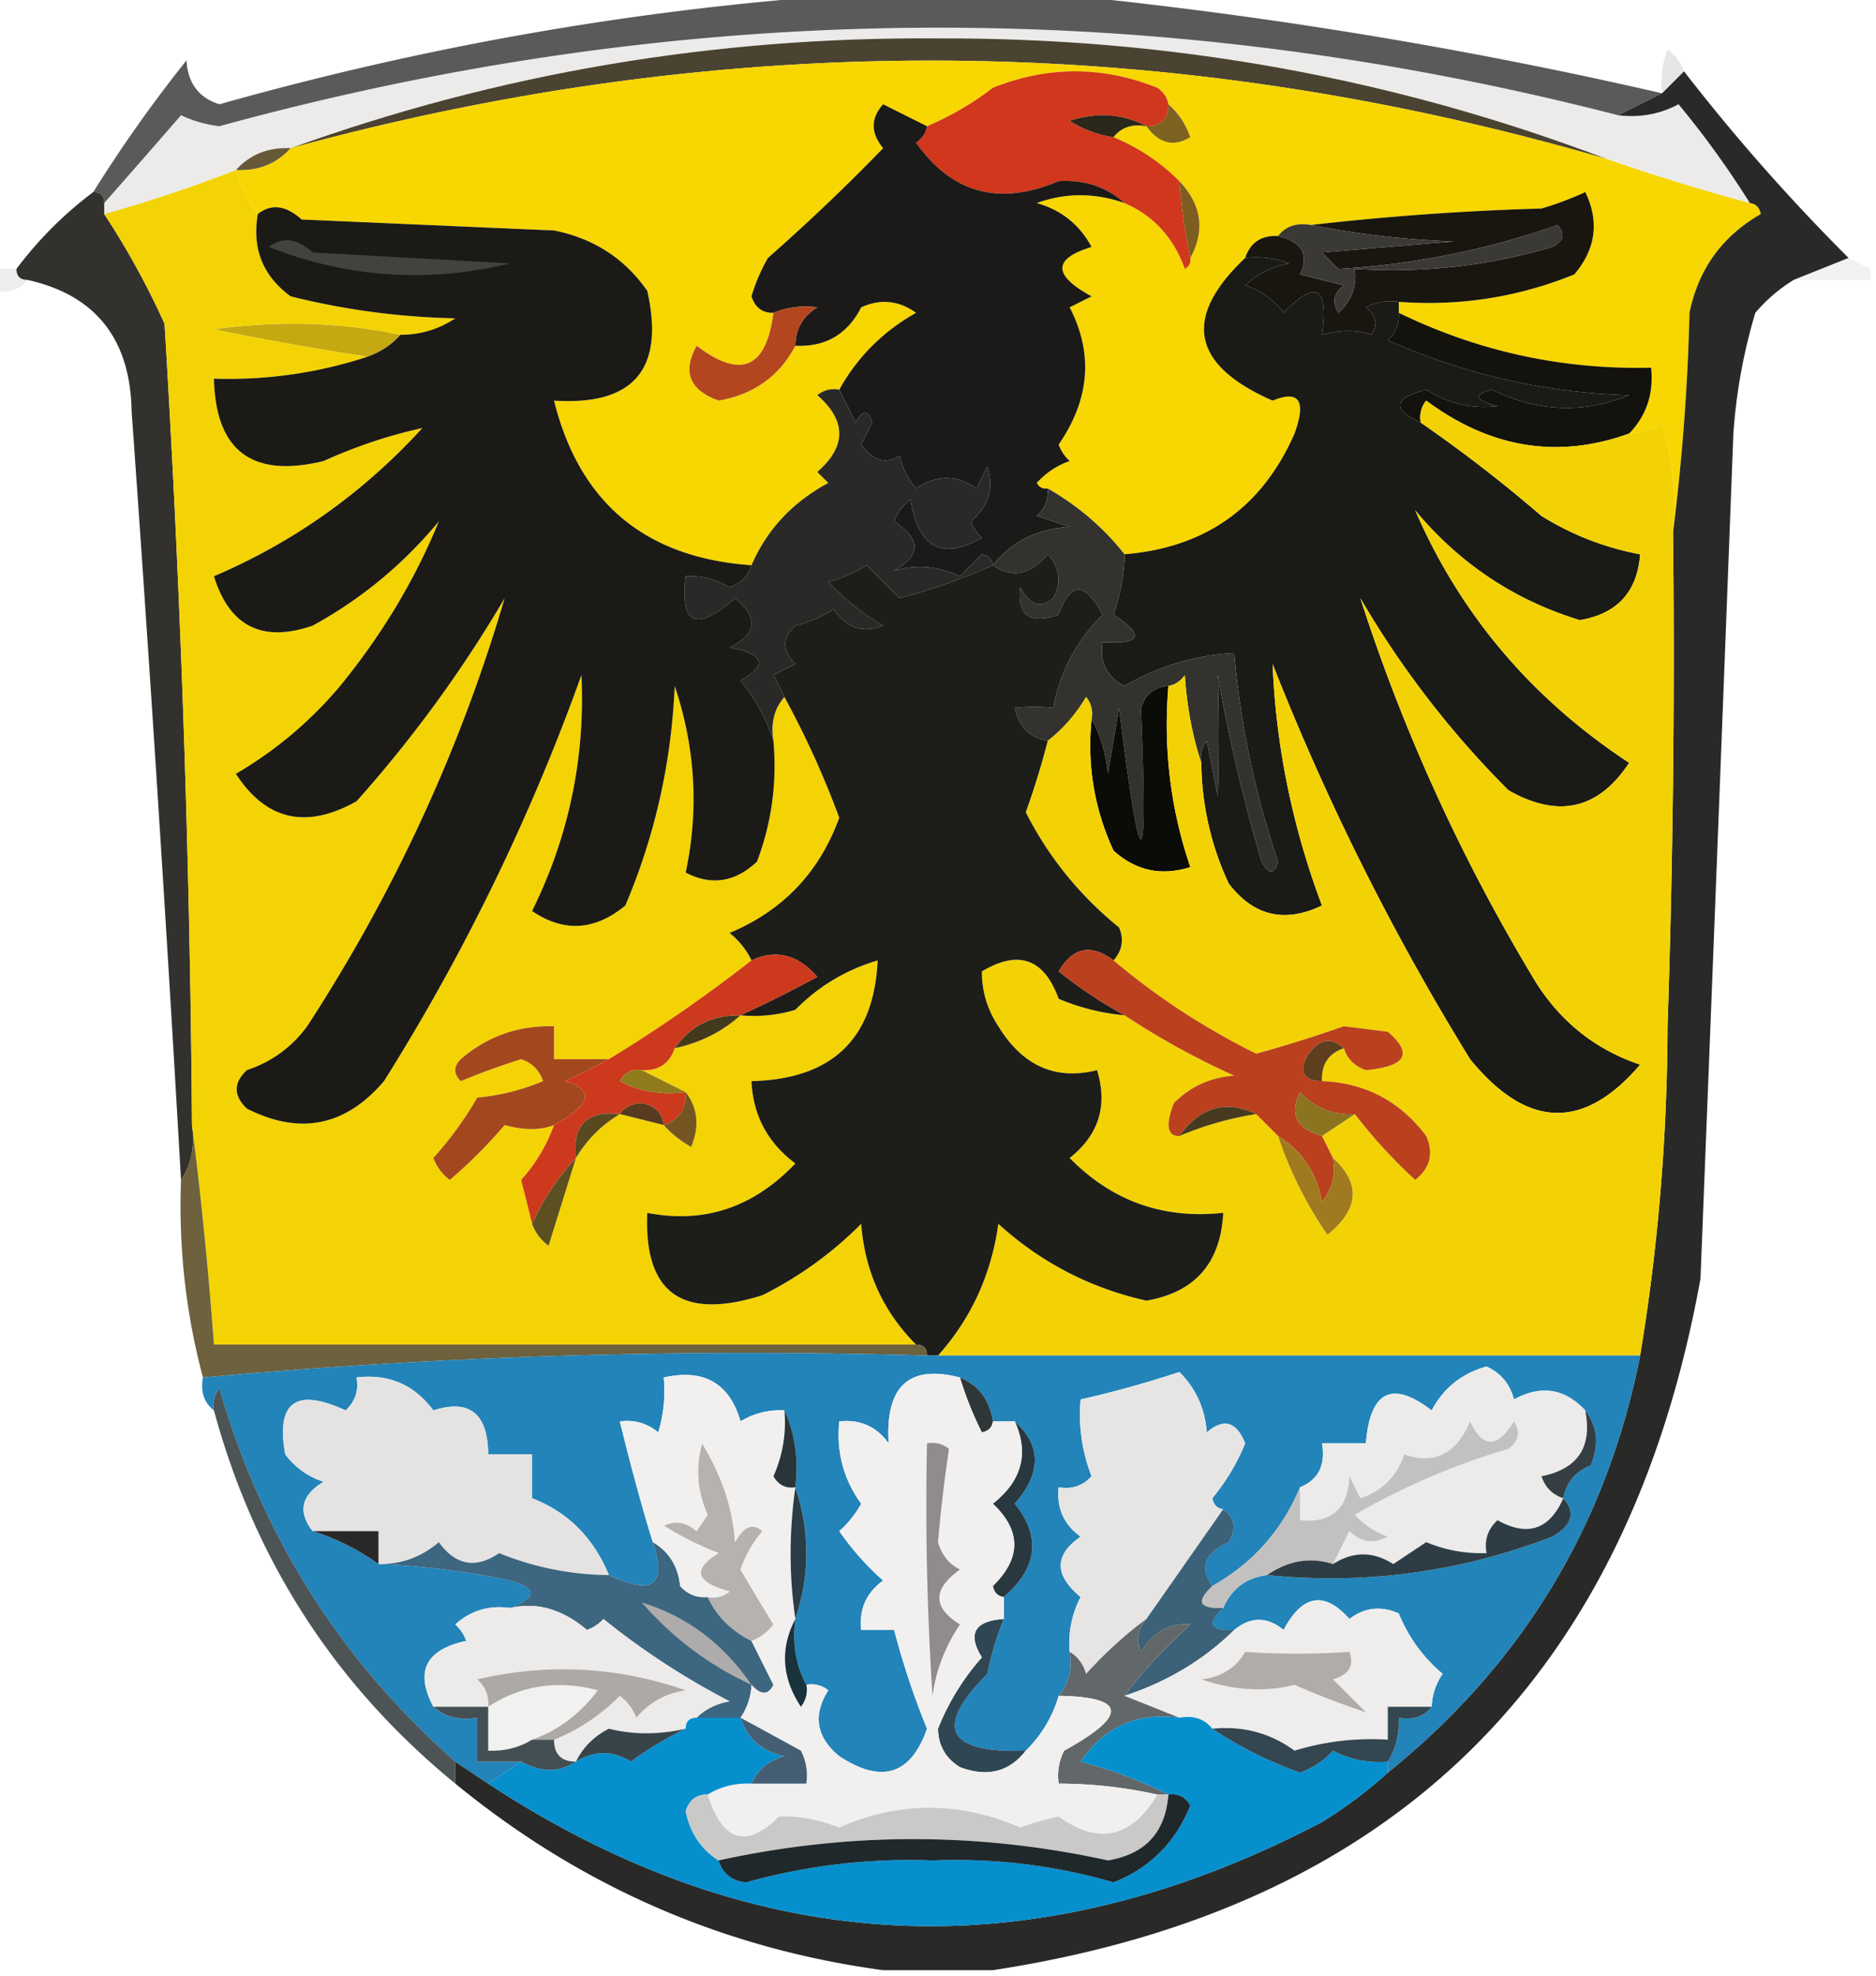 <svg xmlns="http://www.w3.org/2000/svg" width="171" height="180" style="shape-rendering:geometricPrecision;text-rendering:geometricPrecision;image-rendering:optimizeQuality;fill-rule:evenodd;clip-rule:evenodd"><path style="opacity:1" fill="#ecebea" d="M147.5 10.5c1.967.24 3.801-.094 5.5-1a82.83 82.83 0 0 1 6.5 9 188.681 188.681 0 0 1-13-4c-19.501-7.419-39.834-11.086-61-11-20.397-.165-40.063 3.169-59 10-2.053-.098-3.72.569-5 2a126.551 126.551 0 0 1-12 4v-1a1256.74 1256.74 0 0 0 7-8c1.107.522 2.274.855 3.5 1 42.418-11.626 84.918-11.96 127.5-1z"/><path style="opacity:.282" fill="#aca8a6" d="m153.5 6.5-2 2a8.43 8.43 0 0 1 .5-4c.717.544 1.217 1.21 1.5 2z"/><path style="opacity:.937" fill="#504f4d" d="M77.5-.5h19a436.773 436.773 0 0 1 55 9l-4 2C104.918-.46 62.418-.126 20 11.5a11.251 11.251 0 0 1-3.5-1 1256.74 1256.74 0 0 1-7 8c0-.667-.333-1-1-1a127.028 127.028 0 0 1 8.5-12c.118 2.073 1.118 3.407 3 4C38.967 4.152 58.133.819 77.5-.5z"/><path style="opacity:1" fill="#4a4331" d="M146.5 14.5c-39.9-11.63-79.9-11.964-120-1 18.937-6.831 38.603-10.165 59-10 21.166-.086 41.499 3.581 61 11z"/><path style="opacity:1" fill="#655937" d="M26.5 13.5c-1.28 1.431-2.947 2.098-5 2 1.28-1.431 2.947-2.098 5-2z"/><path style="opacity:.998" fill="#33312d" d="M8.5 17.5c.667 0 1 .333 1 1v1a72.053 72.053 0 0 1 5.5 10c1.48 24.306 2.314 48.64 2.5 73 .285 1.915-.049 3.581-1 5a4933.245 4933.245 0 0 0-4.5-70c-.113-6.614-3.28-10.614-9.5-12-.667 0-1-.333-1-1 2-2.667 4.333-5 7-7z"/><path style="opacity:1" fill="#f7d602" d="M146.5 14.5a188.681 188.681 0 0 0 13 4c.543.06.876.393 1 1-3.519 2.02-5.686 5.02-6.5 9a196.998 196.998 0 0 1-1.5 20 25.878 25.878 0 0 0-1-10 5.577 5.577 0 0 1-3 1c1.581-1.642 2.247-3.642 2-6-8.092.19-15.758-1.477-23-5v-1c5.549.413 10.882-.42 16-2.5 1.964-2.312 2.297-4.812 1-7.5a28.854 28.854 0 0 1-4 1.5c-7.079.203-14.079.703-21 1.5-1.291-.237-2.291.096-3 1-1.527-.073-2.527.594-3 2-5.731 5.43-4.897 9.763 2.5 13 2.421-.992 3.088.008 2 3-2.956 6.732-8.123 10.399-15.5 11-1.898-2.41-4.232-4.41-7-6-.438.065-.772-.101-1-.5a7.291 7.291 0 0 1 3-2 3.646 3.646 0 0 1-1-1.5c2.84-4.127 3.173-8.294 1-12.5l2-1c-3.546-1.93-3.546-3.43 0-4.5-1.097-2.035-2.763-3.368-5-4 2.626-.95 5.293-.95 8 0 2.646 1.15 4.479 3.15 5.5 6 .399-.228.565-.562.5-1 1.367-2.512 1.034-4.845-1-7a18.34 18.34 0 0 0-6-4c.709-.904 1.709-1.237 3-1 1.135 1.588 2.469 1.921 4 1-.442-1.239-1.109-2.239-2-3-.111-.617-.444-1.117-1-1.5-5-2-10-2-15 0a27.548 27.548 0 0 1-6 3.5l-4-2c-1.145 1.276-1.145 2.609 0 4-3.32 3.43-6.82 6.764-10.5 10a16.228 16.228 0 0 0-1.5 3.5c.336 1.03 1.003 1.53 2 1.5-.644 5.074-2.977 6.074-7 3-1.317 2.376-.65 4.043 2 5 3.216-.565 5.55-2.232 7-5 2.745.127 4.745-1.04 6-3.5 1.759-.797 3.425-.63 5 .5-3.005 1.689-5.338 4.022-7 7a2.428 2.428 0 0 0-2 .5c2.667 2.333 2.667 4.667 0 7l1 1c-3.272 1.767-5.605 4.267-7 7.5-9.677-.683-15.677-5.683-18-15 7.27.464 10.104-2.87 8.5-10-2.063-2.953-4.896-4.786-8.5-5.5l-23-1c-1.446-1.298-2.779-1.465-4-.5-.845-1.172-1.511-2.505-2-4 2.053.098 3.72-.569 5-2 40.1-10.964 80.1-10.63 120 1z"/><path style="opacity:1" fill="#7e6221" d="M106.5 9.5c.891.761 1.558 1.761 2 3-1.531.921-2.865.588-4-1 1.333 0 2-.667 2-2z"/><path style="opacity:1" fill="#d0371c" d="M106.5 9.5c0 1.333-.667 2-2 2-2.128-1.13-4.461-1.296-7-.5a10.122 10.122 0 0 0 4 1.5 18.34 18.34 0 0 1 6 4 51.56 51.56 0 0 0 1 7c.065.438-.101.772-.5 1-1.021-2.85-2.854-4.85-5.5-6-1.617-1.472-3.618-2.139-6-2-5.386 2.296-9.72 1.129-13-3.5.556-.383.89-.883 1-1.5a27.548 27.548 0 0 0 6-3.5c5-2 10-2 15 0 .556.383.889.883 1 1.5z"/><path style="opacity:1" fill="#2b271b" d="M104.5 11.5c-1.291-.237-2.291.096-3 1a10.122 10.122 0 0 1-4-1.5c2.539-.796 4.872-.63 7 .5z"/><path style="opacity:1" fill="#19160f" d="M127.5 27.5a4.932 4.932 0 0 0-3 .5c.951.718 1.117 1.55.5 2.5-1.299-.466-2.799-.466-4.5 0 .612-4.376-.554-5.043-3.5-2a6.977 6.977 0 0 0-3.5-2.5c1.123-1.044 2.456-1.71 4-2a8.435 8.435 0 0 0-4-.5c.473-1.406 1.473-2.073 3-2 2.187.549 2.854 1.715 2 3.5l4 1c-.951.718-1.117 1.55-.5 2.5 1.188-1.063 1.688-2.397 1.5-4 6.141.4 12.141-.267 18-2 1.021-.502 1.188-1.168.5-2a73.648 73.648 0 0 1-20 4l-1.5-1.5 12-1c-4.519-.175-8.853-.675-13-1.5a244.588 244.588 0 0 1 21-1.5 28.854 28.854 0 0 0 4-1.5c1.297 2.688.964 5.188-1 7.5-5.118 2.08-10.451 2.913-16 2.5z"/><path style="opacity:.998" fill="#292a28" d="M153.5 6.5a178.569 178.569 0 0 0 15 17l-5 2a14.694 14.694 0 0 0-3.5 3 50.38 50.38 0 0 0-2 11c-.98 25.668-1.98 51.334-3 77-6.594 36.429-28.094 57.429-64.5 63h-10c-14.57-1.971-27.57-7.638-39-17v-2l3 2c24.475 16.057 49.808 17.223 76 3.5a40.775 40.775 0 0 0 6-4.5c12.29-9.921 19.957-22.588 23-38 1.627-9.778 2.46-19.778 2.5-30 .5-14.996.667-29.996.5-45a196.998 196.998 0 0 0 1.5-20c.814-3.98 2.981-6.98 6.5-9-.124-.607-.457-.94-1-1a82.83 82.83 0 0 0-6.5-9c-1.699.906-3.533 1.24-5.5 1l4-2 2-2z"/><path style="opacity:1" fill="#7e5d21" d="M107.5 16.5c2.034 2.155 2.367 4.488 1 7a51.56 51.56 0 0 1-1-7z"/><path style="opacity:1" fill="#3a3936" d="M116.5 21.5c.709-.904 1.709-1.237 3-1 4.147.825 8.481 1.325 13 1.5l-12 1 1.5 1.5a73.648 73.648 0 0 0 20-4c.688.832.521 1.498-.5 2a51.214 51.214 0 0 1-18 2c.188 1.603-.312 2.937-1.5 4-.617-.95-.451-1.782.5-2.5l-4-1c.854-1.785.187-2.951-2-3.5z"/><path style="opacity:.196" fill="#bdbab8" d="m168.5 23.5 2 1v1h-7l5-2z"/><path style="opacity:.282" fill="#c4c1bf" d="M-.5 24.5h2c0 .667.333 1 1 1-.709.904-1.709 1.237-3 1v-2z"/><path style="opacity:1" fill="#1b1a18" d="M84.5 11.5c-.11.617-.444 1.117-1 1.5 3.28 4.629 7.614 5.796 13 3.5 2.382-.139 4.383.528 6 2-2.707-.95-5.374-.95-8 0 2.237.632 3.903 1.965 5 4-3.546 1.07-3.546 2.57 0 4.5l-2 1c2.173 4.206 1.84 8.373-1 12.5.21.586.543 1.086 1 1.5a7.291 7.291 0 0 0-3 2c.228.399.562.565 1 .5.086.996-.248 1.83-1 2.5l3 1c-2.96.174-5.294 1.34-7 3.5-.06-.543-.393-.876-1-1l-2 2c-1.99-.927-3.99-1.094-6-.5 2.473-1.402 2.473-2.902 0-4.5a4.452 4.452 0 0 1 1.5-2c.685 4.4 2.852 5.566 6.5 3.5a3.646 3.646 0 0 1-1-1.5c1.624-1.369 2.124-3.035 1.5-5l-1 2c-1.796-1.267-3.63-1.267-5.5 0a6.807 6.807 0 0 1-1.5-3c-1.243.836-2.41.503-3.5-1l1-2c-.346-1.196-.846-1.196-1.5 0l-1.5-3c1.662-2.978 3.995-5.311 7-7-1.575-1.13-3.241-1.297-5-.5-1.255 2.46-3.255 3.627-6 3.5.01-1.517.677-2.684 2-3.5-1.32-.195-2.653-.028-4 .5-.997.03-1.664-.47-2-1.5a16.228 16.228 0 0 1 1.5-3.5c3.68-3.236 7.18-6.57 10.5-10-1.145-1.391-1.145-2.724 0-4l4 2z"/><path style="opacity:1" fill="#c5a912" d="M36.5 30.5c-.79.901-1.79 1.568-3 2a261.051 261.051 0 0 1-14-2.5c5.849-.818 11.515-.652 17 .5z"/><path style="opacity:1" fill="#14120d" d="M127.5 28.5c7.242 3.523 14.908 5.19 23 5 .247 2.358-.419 4.358-2 6-6.488 2.343-12.655 1.343-18.5-3a2.429 2.429 0 0 0-.5 2c-2.651-1.225-2.484-2.225.5-3 2.05 1.291 4.217 1.791 6.5 1.5-2.095-.556-2.262-1.056-.5-1.5 4.166 2.044 8.332 2.21 12.5.5a57.78 57.78 0 0 1-22-5c.752-.67 1.086-1.504 1-2.5z"/><path style="opacity:1" fill="#b3461e" d="M72.5 31.5c-1.45 2.768-3.784 4.435-7 5-2.65-.957-3.317-2.624-2-5 4.023 3.074 6.356 2.074 7-3 1.347-.528 2.68-.695 4-.5-1.323.816-1.99 1.983-2 3.5z"/><path style="opacity:1" fill="#1a1a17" d="M113.5 23.5a8.435 8.435 0 0 1 4 .5c-1.544.29-2.877.956-4 2a6.977 6.977 0 0 1 3.5 2.5c2.946-3.043 4.112-2.376 3.5 2 1.701-.466 3.201-.466 4.5 0 .617-.95.451-1.782-.5-2.5a4.932 4.932 0 0 1 3-.5v1c.086.996-.248 1.83-1 2.5a57.78 57.78 0 0 0 22 5c-4.168 1.71-8.334 1.544-12.5-.5-1.762.444-1.595.944.5 1.5-2.283.291-4.45-.209-6.5-1.5-2.984.775-3.151 1.775-.5 3a130.942 130.942 0 0 1 11 8.5 25.931 25.931 0 0 0 9 3.5c-.257 3.425-2.09 5.425-5.5 6-5.968-1.822-10.968-5.155-15-10 4.115 9.485 10.615 17.151 19.5 23-2.802 4.249-6.469 5.082-11 2.5A85.67 85.67 0 0 1 124 54.5c3.919 12.18 9.252 23.847 16 35 2.303 3.64 5.469 6.14 9.5 7.5-5.148 6.021-10.315 5.854-15.5-.5a226.863 226.863 0 0 1-18-36c.309 7.507 1.809 14.84 4.5 22-3.396 1.63-6.229.963-8.5-2a26.527 26.527 0 0 1-2.5-11 2.429 2.429 0 0 1 .5-2l1 5c.108-3.677.108-7.343 0-11a154.284 154.284 0 0 0 4 17c.654 1.196 1.154 1.196 1.5 0a80.381 80.381 0 0 1-4-19c-3.564.188-6.897 1.188-10 3-1.611-.82-2.278-2.154-2-4 3.556.225 3.89-.608 1-2.5.66-1.951.993-3.784 1-5.5 7.377-.601 12.544-4.268 15.5-11 1.088-2.992.421-3.992-2-3-7.397-3.237-8.231-7.57-2.5-13z"/><path style="opacity:1" fill="#f4d304" d="M21.5 15.5c.489 1.495 1.155 2.828 2 4-.541 3.152.459 5.652 3 7.5a67.438 67.438 0 0 0 15 2c-1.525 1.009-3.192 1.509-5 1.5-5.485-1.152-11.151-1.318-17-.5 4.772.983 9.438 1.817 14 2.5a40.588 40.588 0 0 1-14 2c.157 6.589 3.49 9.089 10 7.5 3.005-1.354 6.005-2.354 9-3-5.386 5.894-11.719 10.394-19 13.5 1.42 4.577 4.42 6.077 9 4.5 4.416-2.412 8.25-5.578 11.5-9.5-2.17 5.312-5.17 10.312-9 15a36.257 36.257 0 0 1-9.5 8c2.757 4.243 6.424 5.076 11 2.5A116.05 116.05 0 0 0 46 54.5c-4.056 13.787-10.056 26.787-18 39-1.413 1.914-3.247 3.247-5.5 4-1.231 1.15-1.231 2.317 0 3.5 4.824 2.446 8.99 1.613 12.5-2.5a189.805 189.805 0 0 0 18-37c.35 7.553-1.15 14.72-4.5 21.5 2.888 1.964 5.721 1.797 8.5-.5 2.701-6.362 4.201-13.03 4.5-20 1.885 5.615 2.218 11.282 1 17 2.34 1.212 4.507.878 6.5-1 1.337-3.526 1.837-7.192 1.5-11-.268-1.599.066-2.932 1-4a82.785 82.785 0 0 1 5 11c-1.802 4.968-5.135 8.468-10 10.5.88.708 1.547 1.542 2 2.5a138.073 138.073 0 0 1-13 9h-5v-3c-3.247-.085-6.08.915-8.5 3-.667.667-.667 1.333 0 2a66.778 66.778 0 0 1 5.5-2c1 .333 1.667 1 2 2a20.216 20.216 0 0 1-6 1.5 32.375 32.375 0 0 1-4 5.5 4.451 4.451 0 0 0 1.5 2 45.094 45.094 0 0 0 5-5c1.764.489 3.264.489 4.5 0a14.963 14.963 0 0 1-3 5c.346 1.349.679 2.683 1 4 .283.789.783 1.456 1.5 2 .84-2.702 1.673-5.368 2.5-8 1-1.667 2.333-3 4-4l4 1c.672.767 1.505 1.434 2.5 2 .78-1.887.613-3.554-.5-5l-4-2c1.527.073 2.527-.594 3-2 2.319-.493 4.319-1.493 6-3 1.7.16 3.366-.007 5-.5 2.087-2.13 4.587-3.63 7.5-4.5-.329 7.16-4.162 10.827-11.5 11 .142 3.117 1.476 5.617 4 7.5-3.82 4.014-8.32 5.514-13.5 4.5-.315 7.319 3.185 9.819 10.5 7.5a34.228 34.228 0 0 0 9-6.5c.333 4.33 2 7.996 5 11h-64a380.509 380.509 0 0 0-2-20c-.186-24.36-1.02-48.694-2.5-73a72.053 72.053 0 0 0-5.5-10 126.551 126.551 0 0 0 12-4z"/><path style="opacity:1" fill="#2a2927" d="m76.5 35.5 1.5 3c.654-1.196 1.154-1.196 1.5 0l-1 2c1.09 1.503 2.257 1.836 3.5 1a6.807 6.807 0 0 0 1.5 3c1.87-1.267 3.704-1.267 5.5 0l1-2c.624 1.965.124 3.631-1.5 5 .21.586.543 1.086 1 1.5-3.648 2.066-5.815.9-6.5-3.5a4.452 4.452 0 0 0-1.5 2c2.473 1.598 2.473 3.098 0 4.5 2.01-.594 4.01-.427 6 .5l2-2c.607.124.94.457 1 1a56.452 56.452 0 0 1-8.5 3l-3-3a11.362 11.362 0 0 1-3.5 1.5 21.272 21.272 0 0 0 5 4c-1.867.711-3.367.211-4.5-1.5a11.362 11.362 0 0 1-3.5 1.5c-1.211 1.113-1.211 2.28 0 3.5l-2 1c.363.684.696 1.35 1 2-.934 1.068-1.268 2.401-1 4-.631-1.948-1.631-3.781-3-5.5 2.501-1.418 2.168-2.418-1-3 2.485-1.223 2.652-2.723.5-4.5-3.527 3.121-5.027 2.455-4.5-2a6.845 6.845 0 0 1 4 1c1.022-.355 1.689-1.022 2-2 1.395-3.233 3.728-5.733 7-7.5l-1-1c2.667-2.333 2.667-4.667 0-7a2.428 2.428 0 0 1 2-.5z"/><path style="opacity:1" fill="#1b1a17" d="M68.5 51.5c-.311.978-.978 1.645-2 2a6.845 6.845 0 0 0-4-1c-.527 4.455.973 5.121 4.5 2 2.152 1.777 1.985 3.277-.5 4.5 3.168.582 3.501 1.582 1 3 1.369 1.719 2.369 3.552 3 5.5.337 3.808-.163 7.474-1.5 11-1.993 1.878-4.16 2.212-6.5 1 1.218-5.718.885-11.385-1-17-.299 6.97-1.799 13.638-4.5 20-2.779 2.297-5.612 2.464-8.5.5 3.35-6.78 4.85-13.947 4.5-21.5a189.805 189.805 0 0 1-18 37c-3.51 4.113-7.676 4.946-12.5 2.5-1.231-1.183-1.231-2.35 0-3.5 2.253-.753 4.087-2.086 5.5-4 7.944-12.213 13.944-25.213 18-39A116.05 116.05 0 0 1 32.5 73c-4.576 2.576-8.243 1.743-11-2.5a36.257 36.257 0 0 0 9.5-8c3.83-4.688 6.83-9.688 9-15-3.25 3.922-7.084 7.088-11.5 9.5-4.58 1.577-7.58.077-9-4.5 7.281-3.106 13.614-7.606 19-13.5-2.995.646-5.995 1.646-9 3-6.51 1.589-9.843-.911-10-7.5 4.8.15 9.467-.517 14-2 1.21-.432 2.21-1.099 3-2 1.808.009 3.475-.491 5-1.5a67.438 67.438 0 0 1-15-2c-2.541-1.848-3.541-4.348-3-7.5 1.221-.965 2.554-.798 4 .5l23 1c3.604.714 6.437 2.547 8.5 5.5 1.604 7.13-1.23 10.464-8.5 10 2.323 9.317 8.323 14.317 18 15z"/><path style="opacity:1" fill="#43423e" d="M24.5 22.5c1.221-.965 2.554-.798 4 .5l18 1c-7.516 1.81-14.849 1.31-22-1.5z"/><path style="opacity:1" fill="#33322e" d="M95.5 44.5c2.768 1.59 5.102 3.59 7 6-.007 1.716-.34 3.549-1 5.5 2.89 1.892 2.556 2.725-1 2.5-.278 1.846.389 3.18 2 4 3.103-1.812 6.436-2.812 10-3a80.381 80.381 0 0 0 4 19c-.346 1.196-.846 1.196-1.5 0a154.284 154.284 0 0 1-4-17c.108 3.657.108 7.323 0 11l-1-5a2.429 2.429 0 0 0-.5 2c-.817-2.469-1.317-5.135-1.5-8-.383.556-.883.89-1.5 1-1.25.077-2.083.744-2.5 2 .652 15.97-.015 15.97-2 0l-1 6c-.198-1.882-.698-3.548-1.5-5a2.428 2.428 0 0 0-.5-2c-.949 1.593-2.115 2.926-3.5 4-1.62-.287-2.62-1.287-3-3 1.264-.14 2.43-.14 3.5 0 .609-3.283 2.109-6.116 4.5-8.5-1.602-3.013-2.935-3.013-4 0-2.634.925-3.8.092-3.5-2.5.853 1.625 1.853 1.958 3 1 .78-1.444.614-2.777-.5-4-1.57 1.879-3.236 2.212-5 1 1.706-2.16 4.04-3.326 7-3.5l-3-1c.752-.67 1.086-1.504 1-2.5z"/><path style="opacity:1" fill="#0b0b08" d="M106.5 62.5c-.475 5.696.192 11.196 2 16.5-2.64.839-4.973.339-7-1.5-1.756-3.788-2.422-7.788-2-12 .802 1.452 1.302 3.118 1.5 5l1-6c1.985 15.97 2.652 15.97 2 0 .417-1.256 1.25-1.923 2.5-2z"/><path style="opacity:1" fill="#f3d205" d="M148.5 39.5a5.577 5.577 0 0 0 3-1 25.878 25.878 0 0 1 1 10c.167 15.004 0 30.004-.5 45-.04 10.222-.873 20.222-2.5 30h-64c3.024-3.381 4.857-7.381 5.5-12 3.877 3.522 8.377 5.855 13.5 7 4.43-.767 6.764-3.434 7-8-5.483.591-10.15-1.076-14-5 2.652-2.092 3.486-4.758 2.5-8-3.791.948-6.791-.386-9-4-1.009-1.525-1.509-3.192-1.5-5 3.34-1.996 5.674-1.163 7 2.5a20.09 20.09 0 0 0 6 1.5 71.273 71.273 0 0 0 10 5.5c-2.176.163-4.009.996-5.5 2.5-.779 2.014-.612 3.014.5 3a29.753 29.753 0 0 1 7-2l2 2a35.542 35.542 0 0 0 4.5 9c2.887-2.337 3.054-4.67.5-7l-1-2 3-2c1.576 2.072 3.409 4.072 5.5 6 1.365-1.093 1.699-2.426 1-4-2.381-3.174-5.548-4.841-9.5-5-.073-1.527.594-2.527 2-3 .311.978.978 1.644 2 2 3.662-.338 4.329-1.505 2-3.5l-4-.5c-2.781.97-5.448 1.804-8 2.5-4.774-2.372-9.107-5.205-13-8.5.803-.923.97-1.923.5-3-3.605-2.932-6.439-6.432-8.5-10.5a72.503 72.503 0 0 0 2-6.5c1.385-1.074 2.551-2.407 3.5-4 .464.594.631 1.261.5 2-.422 4.212.244 8.212 2 12 2.027 1.839 4.36 2.339 7 1.5-1.808-5.304-2.475-10.804-2-16.5.617-.11 1.117-.444 1.5-1 .183 2.865.683 5.531 1.5 8a26.527 26.527 0 0 0 2.5 11c2.271 2.963 5.104 3.63 8.5 2-2.691-7.16-4.191-14.493-4.5-22a226.863 226.863 0 0 0 18 36c5.185 6.354 10.352 6.521 15.5.5-4.031-1.36-7.197-3.86-9.5-7.5-6.748-11.153-12.081-22.82-16-35A85.67 85.67 0 0 0 137.5 72c4.531 2.582 8.198 1.749 11-2.5-8.885-5.849-15.385-13.515-19.5-23 4.032 4.845 9.032 8.178 15 10 3.41-.575 5.243-2.575 5.5-6a25.931 25.931 0 0 1-9-3.5 130.942 130.942 0 0 0-11-8.5 2.429 2.429 0 0 1 .5-2c5.845 4.343 12.012 5.343 18.5 3z"/><path style="opacity:1" fill="#1d1d1a" d="M95.5 67.5a72.503 72.503 0 0 1-2 6.5c2.061 4.068 4.895 7.568 8.5 10.5.47 1.077.303 2.077-.5 3-2.051-1.538-3.718-1.204-5 1a41.373 41.373 0 0 0 6 4 20.09 20.09 0 0 1-6-1.5c-1.326-3.663-3.66-4.496-7-2.5-.009 1.808.491 3.475 1.5 5 2.209 3.614 5.209 4.948 9 4 .986 3.242.152 5.908-2.5 8 3.85 3.924 8.517 5.591 14 5-.236 4.566-2.57 7.233-7 8-5.123-1.145-9.623-3.478-13.5-7-.643 4.619-2.476 8.619-5.5 12h-1c0-.667-.333-1-1-1-3-3.004-4.667-6.67-5-11a34.228 34.228 0 0 1-9 6.5c-7.315 2.319-10.815-.181-10.5-7.5 5.18 1.014 9.68-.486 13.5-4.5-2.524-1.883-3.858-4.383-4-7.5 7.338-.173 11.171-3.84 11.5-11-2.913.87-5.413 2.37-7.5 4.5-1.634.493-3.3.66-5 .5a118.436 118.436 0 0 0 7-3.5c-1.78-2.04-3.78-2.54-6-1.5-.453-.958-1.12-1.792-2-2.5 4.865-2.032 8.198-5.532 10-10.5a82.785 82.785 0 0 0-5-11 44.358 44.358 0 0 0-1-2l2-1c-1.211-1.22-1.211-2.387 0-3.5 1.266-.31 2.433-.81 3.5-1.5 1.133 1.711 2.633 2.211 4.5 1.5a21.272 21.272 0 0 1-5-4c1.266-.31 2.433-.81 3.5-1.5l3 3c2.877-.76 5.71-1.76 8.5-3 1.764 1.212 3.43.879 5-1 1.114 1.223 1.28 2.556.5 4-1.147.958-2.147.625-3-1-.3 2.592.866 3.425 3.5 2.5 1.065-3.013 2.398-3.013 4 0-2.391 2.384-3.891 5.217-4.5 8.5-1.07-.14-2.236-.14-3.5 0 .38 1.713 1.38 2.713 3 3z"/><path style="opacity:1" fill="#433a1e" d="M67.5 92.5c-1.681 1.507-3.681 2.507-6 3 1.411-2.039 3.411-3.039 6-3z"/><path style="opacity:1" fill="#a3471f" d="M55.5 96.5a70.679 70.679 0 0 1-4 2c2.728.818 2.395 2.152-1 4-1.236.489-2.736.489-4.5 0a45.094 45.094 0 0 1-5 5 4.451 4.451 0 0 1-1.5-2 32.375 32.375 0 0 0 4-5.5 20.216 20.216 0 0 0 6-1.5c-.333-1-1-1.667-2-2a66.778 66.778 0 0 0-5.5 2c-.667-.667-.667-1.333 0-2 2.42-2.085 5.253-3.085 8.5-3v3h5z"/><path style="opacity:1" fill="#cd391c" d="M67.5 92.5c-2.589-.039-4.589.961-6 3-.473 1.406-1.473 2.073-3 2-.876-.13-1.543.203-2 1a9.864 9.864 0 0 0 6 1c.073 1.527-.594 2.527-2 3-.12-1.086-.787-1.753-2-2-.916.043-1.583.376-2 1-3-.333-4.333 1-4 4-1.621 1.73-2.955 3.73-4 6a349.752 349.752 0 0 0-1-4 14.963 14.963 0 0 0 3-5c3.395-1.848 3.728-3.182 1-4a70.679 70.679 0 0 0 4-2 138.073 138.073 0 0 0 13-9c2.22-1.04 4.22-.54 6 1.5a118.436 118.436 0 0 1-7 3.5z"/><path style="opacity:1" fill="#ba401e" d="M101.5 87.5c3.893 3.295 8.226 6.128 13 8.5 2.552-.696 5.219-1.53 8-2.5l4 .5c2.329 1.995 1.662 3.162-2 3.5-1.022-.356-1.689-1.022-2-2-1.293-1.145-2.459-.811-3.5 1-.528 1.316-.028 1.983 1.5 2 3.952.159 7.119 1.826 9.5 5 .699 1.574.365 2.907-1 4-2.091-1.928-3.924-3.928-5.5-6-1.984.117-3.65-.55-5-2-.999 2.005-.332 3.338 2 4l1 2c.262 1.478-.071 2.811-1 4-.475-2.655-1.809-4.655-4-6l-2-2c-2.755-1.31-5.088-.644-7 2-1.112.014-1.279-.986-.5-3 1.491-1.504 3.324-2.337 5.5-2.5a71.273 71.273 0 0 1-10-5.5 41.373 41.373 0 0 1-6-4c1.282-2.204 2.949-2.538 5-1z"/><path style="opacity:1" fill="#5d3e1f" d="M122.5 95.5c-1.406.473-2.073 1.473-2 3-1.528-.017-2.028-.684-1.5-2 1.041-1.811 2.207-2.145 3.5-1z"/><path style="opacity:1" fill="#907b1c" d="m58.5 97.5 4 2a9.864 9.864 0 0 1-6-1c.457-.797 1.124-1.13 2-1z"/><path style="opacity:1" fill="#463b1e" d="M114.5 101.5a29.753 29.753 0 0 0-7 2c1.912-2.644 4.245-3.31 7-2z"/><path style="opacity:1" fill="#58491f" d="M56.5 101.5c-1.667 1-3 2.333-4 4-.333-3 1-4.333 4-4z"/><path style="opacity:1" fill="#563b1f" d="M56.5 101.5c.417-.624 1.084-.957 2-1 1.213.247 1.88.914 2 2l-4-1z"/><path style="opacity:1" fill="#755521" d="M62.5 99.5c1.113 1.446 1.28 3.113.5 5-.995-.566-1.828-1.233-2.5-2 1.406-.473 2.073-1.473 2-3z"/><path style="opacity:1" fill="#8b7320" d="m123.5 101.5-3 2c-2.332-.662-2.999-1.995-2-4 1.35 1.45 3.016 2.117 5 2z"/><path style="opacity:1" fill="#9f7a1e" d="M116.5 103.5c2.191 1.345 3.525 3.345 4 6 .929-1.189 1.262-2.522 1-4 2.554 2.33 2.387 4.663-.5 7a35.542 35.542 0 0 1-4.5-9z"/><path style="opacity:1" fill="#5c4f20" d="M52.5 105.5c-.827 2.632-1.66 5.298-2.5 8-.717-.544-1.217-1.211-1.5-2 1.045-2.27 2.379-4.27 4-6z"/><path style="opacity:.937" fill="#635731" d="M17.5 102.5a380.509 380.509 0 0 1 2 20h64c.667 0 1 .333 1 1-22.23-.639-44.23.028-66 2-1.564-5.855-2.23-11.855-2-18 .951-1.419 1.285-3.085 1-5z"/><path style="opacity:1" fill="#2284b9" d="M84.5 123.5h65c-3.043 15.412-10.71 28.079-23 38v-1c.734-1.208 1.067-2.541 1-4 1.291.237 2.291-.096 3-1a5.576 5.576 0 0 1 1-3c-1.771-1.488-3.104-3.321-4-5.5-1.612-.72-3.112-.554-4.5.5-2.276-2.564-4.276-2.23-6 1-1.49-1.228-2.99-1.228-4.5 0-2.198.091-2.531-.575-1-2 .762-1.762 2.096-2.762 4-3 8.911.905 17.577-.262 26-3.5 1.811-1.041 2.145-2.207 1-3.5.25-1.422 1.083-2.422 2.5-3 .78-1.887.613-3.554-.5-5-1.878-2.009-4.044-2.342-6.5-1-.368-1.41-1.201-2.41-2.5-3-2.254.624-3.921 1.957-5 4-3.608-2.77-5.608-1.77-6 3h-4c.343 1.983-.324 3.317-2 4-1.638 3.92-4.305 6.92-8 9-1.21-1.676-.71-3.01 1.5-4 .74-1.249.573-2.249-.5-3-.543-.06-.876-.393-1-1a18.924 18.924 0 0 0 3-5c-.789-1.988-1.955-2.321-3.5-1-.163-2.176-.996-4.009-2.5-5.5a95.584 95.584 0 0 1-9 2.5 15.42 15.42 0 0 0 1 7c-.825.886-1.825 1.219-3 1-.204 1.89.463 3.39 2 4.5-2.417 1.673-2.417 3.506 0 5.5a9.107 9.107 0 0 0-1 5c.268 1.599-.066 2.932-1 4a11.449 11.449 0 0 1-3 5c-7.22.234-8.386-2.1-3.5-7a27.587 27.587 0 0 1 1.5-5v-2c3.079-2.665 3.412-5.498 1-8.5 2.435-2.792 2.435-5.292 0-7.5h-2c-.299-1.955-1.299-3.289-3-4-4.646-1.203-6.813.797-6.5 6-1.11-1.537-2.61-2.203-4.5-2-.278 2.79.39 5.29 2 7.5a9.264 9.264 0 0 1-2 2.5 25.501 25.501 0 0 0 4 4.5c-1.537 1.11-2.204 2.61-2 4.5h3a71.697 71.697 0 0 0 3 9c-1.476 4.207-4.142 5.04-8 2.5-2.102-1.733-2.435-3.733-1-6a2.429 2.429 0 0 0-2-.5c-.961-1.765-1.295-3.765-1-6 1.333-4 1.333-8 0-12 .302-2.559-.032-4.893-1-7a6.845 6.845 0 0 0-4 1c-1.009-3.487-3.342-4.82-7-4a12.935 12.935 0 0 1-.5 5c-1.011-.837-2.178-1.17-3.5-1 .992 4.06 1.992 7.727 3 11 1.33 3.902-.003 4.902-4 3-1.4-3.4-3.733-5.733-7-7v-4h-4c-.037-3.725-1.704-5.058-5-4-1.746-2.354-4.08-3.354-7-3 .219 1.175-.114 2.175-1 3-4.523-2.099-6.357-.766-5.5 4a6.977 6.977 0 0 0 3.5 2.5c-2.048 1.226-2.381 2.726-1 4.5 2.14.658 4.14 1.658 6 3 4.007.157 8.007.657 12 1.5 2.486.705 2.486 1.538 0 2.5-1.929-.269-3.595.231-5 1.5.457.414.79.914 1 1.5-3.697.785-4.697 2.785-3 6 1.068.934 2.401 1.268 4 1v4h4l-3 2-3-2c-10.442-9.208-17.609-20.541-21.5-34a2.427 2.427 0 0 0-.5 2c-.904-.709-1.237-1.709-1-3 21.77-1.972 43.77-2.639 66-2z"/><path style="opacity:1" fill="#2f3638" d="M87.5 125.5c1.701.711 2.701 2.045 3 4-.06.543-.393.876-1 1a31.33 31.33 0 0 1-2-5z"/><path style="opacity:1" fill="#e6e5e4" d="m111.5 137.5-7 10c-1.917 1.409-3.75 3.076-5.5 5-.278-.916-.778-1.582-1.5-2a9.107 9.107 0 0 1 1-5c-2.417-1.994-2.417-3.827 0-5.5-1.537-1.11-2.204-2.61-2-4.5 1.175.219 2.175-.114 3-1a15.42 15.42 0 0 1-1-7 95.584 95.584 0 0 0 9-2.5c1.504 1.491 2.337 3.324 2.5 5.5 1.545-1.321 2.711-.988 3.5 1a18.924 18.924 0 0 1-3 5c.124.607.457.94 1 1z"/><path style="opacity:1" fill="#ecebea" d="M144.5 128.5c.657 3.341-.676 5.341-4 6 .355 1.022 1.022 1.689 2 2-1.268 2.867-3.268 3.534-6 2-.886.825-1.219 1.825-1 3a12.992 12.992 0 0 1-5.5-1l-3 2c-1.826-1.173-3.659-1.173-5.5 0l1.5-3c1.049 1.017 2.216 1.184 3.5.5a7.293 7.293 0 0 1-3-2 64.732 64.732 0 0 1 14-6c.951-.718 1.117-1.551.5-2.5-1.512 2.457-2.846 2.457-4 0-1.263 2.968-3.263 3.968-6 3-.667 2-2 3.333-4 4l-1-2c-.112 2.947-1.612 4.28-4.5 4v-3c1.676-.683 2.343-2.017 2-4h4c.392-4.77 2.392-5.77 6-3 1.079-2.043 2.746-3.376 5-4 1.299.59 2.132 1.59 2.5 3 2.456-1.342 4.622-1.009 6.5 1z"/><path style="opacity:1" fill="#29383f" d="M92.5 129.5c2.435 2.208 2.435 4.708 0 7.5 2.412 3.002 2.079 5.835-1 8.5-.543-.06-.876-.393-1-1 2.6-2.541 2.6-5.041 0-7.5 2.647-2.09 3.314-4.59 2-7.5z"/><path style="opacity:1" fill="#353e42" d="M144.5 128.5c1.113 1.446 1.28 3.113.5 5-1.417.578-2.25 1.578-2.5 3-.978-.311-1.645-.978-2-2 3.324-.659 4.657-2.659 4-6z"/><path style="opacity:1" fill="#e4e3e2" d="M55.5 143.5a27.002 27.002 0 0 1-10-2c-2.144 1.453-3.977 1.12-5.5-1-1.584 1.361-3.418 2.028-5.5 2v-3h-6c-1.381-1.774-1.048-3.274 1-4.5a6.977 6.977 0 0 1-3.5-2.5c-.857-4.766.977-6.099 5.5-4 .886-.825 1.219-1.825 1-3 2.92-.354 5.254.646 7 3 3.296-1.058 4.963.275 5 4h4v4c3.267 1.267 5.6 3.6 7 7z"/><path style="opacity:1" fill="#282826" d="M28.5 139.5h6v3a20.512 20.512 0 0 0-6-3z"/><path style="opacity:1" fill="#b5b2b0" d="M68.5 149.5c-1.84-.902-3.174-2.236-4-4a2.429 2.429 0 0 0 2-.5c-3.112-.851-3.446-2.017-1-3.5a29.126 29.126 0 0 1-5-2.5c1.049-.492 2.049-.326 3 .5l1-1.5c-.959-2.12-1.126-4.287-.5-6.5 1.813 2.992 2.813 5.992 3 9 .811-1.46 1.645-1.793 2.5-1a11.077 11.077 0 0 0-2 3.5 449.556 449.556 0 0 0 3 5c-.544.717-1.21 1.217-2 1.5z"/><path style="opacity:1" fill="#c3c1bf" d="M121.5 142.5c-2.056-.661-4.056-.328-6 1-1.904.238-3.238 1.238-4 3-2.198.091-2.531-.575-1-2 3.695-2.08 6.362-5.08 8-9v3c2.888.28 4.388-1.053 4.5-4l1 2c2-.667 3.333-2 4-4 2.737.968 4.737-.032 6-3 1.154 2.457 2.488 2.457 4 0 .617.949.451 1.782-.5 2.5a64.732 64.732 0 0 0-14 6 7.293 7.293 0 0 0 3 2c-1.284.684-2.451.517-3.5-.5l-1.5 3z"/><path style="opacity:1" fill="#2e3d45" d="M142.5 136.5c1.145 1.293.811 2.459-1 3.5-8.423 3.238-17.089 4.405-26 3.5 1.944-1.328 3.944-1.661 6-1 1.841-1.173 3.674-1.173 5.5 0l3-2a12.992 12.992 0 0 0 5.5 1c-.219-1.175.114-2.175 1-3 2.732 1.534 4.732.867 6-2z"/><path style="opacity:1" fill="#3d6680" d="M55.5 143.5c3.997 1.902 5.33.902 4-3 1.466.847 2.3 2.18 2.5 4 .67.752 1.504 1.086 2.5 1 .826 1.764 2.16 3.098 4 4l2 4c-.47.963-1.136.963-2 0a5.728 5.728 0 0 1-1 3h-4c.763-.768 1.763-1.268 3-1.5a68.214 68.214 0 0 1-11.5-7.5 3.647 3.647 0 0 1-1.5 1c-2.245-1.898-4.578-2.564-7-2 2.486-.962 2.486-1.795 0-2.5a71.556 71.556 0 0 0-12-1.5c2.082.028 3.916-.639 5.5-2 1.523 2.12 3.356 2.453 5.5 1a27.002 27.002 0 0 0 10 2z"/><path style="opacity:.953" fill="#444c4e" d="M41.5 160.5v2c-10.943-8.953-18.276-20.287-22-34a2.427 2.427 0 0 1 .5-2c3.891 13.459 11.058 24.792 21.5 34z"/><path style="opacity:1" fill="#ecebea" d="M46.5 146.5c2.422-.564 4.755.102 7 2a3.647 3.647 0 0 0 1.5-1 68.214 68.214 0 0 0 11.5 7.5c-1.237.232-2.237.732-3 1.5-.667 0-1 .333-1 1-2.44.553-4.773.553-7 0-1.355.688-2.355 1.688-3 3-1.333 0-2-.667-2-2 2.236-.889 4.236-2.222 6-4a4.451 4.451 0 0 1 1.5 2c1.171-1.393 2.671-2.227 4.5-2.5-6.216-2.158-12.55-2.491-19-1 .752.671 1.086 1.504 1 2.5h-5c-1.697-3.215-.697-5.215 3-6a3.646 3.646 0 0 0-1-1.5c1.405-1.269 3.071-1.769 5-1.5z"/><path style="opacity:1" fill="#3b6279" d="M111.5 137.5c1.073.751 1.24 1.751.5 3-2.21.99-2.71 2.324-1.5 4-1.531 1.425-1.198 2.091 1 2-1.531 1.425-1.198 2.091 1 2-2.763 2.725-6.097 4.725-10 6 1.416-1.951 3.416-4.118 6-6.5-1.887-.163-3.387.671-4.5 2.5-.47-1.077-.303-2.077.5-3l7-10z"/><path style="opacity:1" fill="#aeacab" d="M68.5 153.5c-3.849-1.763-7.182-4.263-10-7.5 4.095 1.241 7.428 3.741 10 7.5z"/><path style="opacity:1" fill="#eeedec" d="M130.5 155.5h-4v3a23.745 23.745 0 0 0-8.5 1c-2.21-1.611-4.71-2.278-7.5-2-.709-.904-1.709-1.237-3-1l-5-2c3.903-1.275 7.237-3.275 10-6 1.51-1.228 3.01-1.228 4.5 0 1.724-3.23 3.724-3.564 6-1 1.388-1.054 2.888-1.22 4.5-.5.896 2.179 2.229 4.012 4 5.5a5.576 5.576 0 0 0-1 3z"/><path style="opacity:1" fill="#304753" d="M91.5 147.5a27.587 27.587 0 0 0-1.5 5c-4.886 4.9-3.72 7.234 3.5 7-1.51 1.941-3.51 2.441-6 1.5-1.305-.804-1.971-1.971-2-3.5a21.997 21.997 0 0 1 4-6.5c-1.34-2.149-.673-3.316 2-3.5z"/><path style="opacity:1" fill="#afacaa" d="M113.5 150.5c3.109.217 6.275.217 9.5 0 .456 1.244-.044 2.077-1.5 2.5l3 3a75.806 75.806 0 0 1-6.5-2.5c-2.726.677-5.559.51-8.5-.5 1.82-.2 3.153-1.034 4-2.5z"/><path style="opacity:1" fill="#f1f1f0" d="M48.5 158.5c-1.208.734-2.541 1.067-4 1v-4c3.018-1.963 6.351-2.463 10-1.5-1.641 2.163-3.641 3.663-6 4.5z"/><path style="opacity:1" fill="#626769" d="M104.5 147.5c-.803.923-.97 1.923-.5 3 1.113-1.829 2.613-2.663 4.5-2.5-2.584 2.382-4.584 4.549-6 6.5l5 2c-3.817-.518-6.817.815-9 4 2.87.757 5.536 1.757 8 3h-1a41.73 41.73 0 0 0-9-1 4.932 4.932 0 0 1 .5-3c5.847-3.221 5.681-4.888-.5-5 .934-1.068 1.268-2.401 1-4 .722.418 1.222 1.084 1.5 2 1.75-1.924 3.583-3.591 5.5-5z"/><path style="opacity:1" fill="#f1f0ef" d="M87.5 125.5a31.33 31.33 0 0 0 2 5c.607-.124.94-.457 1-1h2c1.314 2.91.647 5.41-2 7.5 2.6 2.459 2.6 4.959 0 7.5.124.607.457.94 1 1v2c-2.673.184-3.34 1.351-2 3.5a21.997 21.997 0 0 0-4 6.5c.029 1.529.695 2.696 2 3.5 2.49.941 4.49.441 6-1.5a11.449 11.449 0 0 0 3-5c6.181.112 6.347 1.779.5 5a4.932 4.932 0 0 0-.5 3 41.73 41.73 0 0 1 9 1c-2.362 3.946-5.362 4.613-9 2a27.4 27.4 0 0 0-3.5 1c-5.546-2.404-11.046-2.404-16.5 0-1.95-.756-3.784-1.089-5.5-1-2.96 2.963-5.126 2.296-6.5-2 1.208-.734 2.541-1.067 4-1h5a4.932 4.932 0 0 0-.5-3 835.462 835.462 0 0 0-5.5-3 5.728 5.728 0 0 0 1-3c.864.963 1.53.963 2 0l-2-4c.79-.283 1.456-.783 2-1.5a449.556 449.556 0 0 1-3-5 11.077 11.077 0 0 1 2-3.5c-.855-.793-1.689-.46-2.5 1-.187-3.008-1.187-6.008-3-9-.626 2.213-.459 4.38.5 6.5l-1 1.5c-.951-.826-1.951-.992-3-.5a29.126 29.126 0 0 0 5 2.5c-2.446 1.483-2.112 2.649 1 3.5a2.429 2.429 0 0 1-2 .5c-.996.086-1.83-.248-2.5-1-.2-1.82-1.034-3.153-2.5-4-1.008-3.273-2.008-6.94-3-11 1.322-.17 2.489.163 3.5 1 .493-1.634.66-3.301.5-5 3.658-.82 5.991.513 7 4a6.845 6.845 0 0 1 4-1 11.99 11.99 0 0 1-1 6c.457.798 1.124 1.131 2 1-.58 4.088-.58 8.088 0 12-1.41 2.678-1.243 5.344.5 8a2.427 2.427 0 0 0 .5-2 2.429 2.429 0 0 1 2 .5c-1.435 2.267-1.102 4.267 1 6 3.858 2.54 6.524 1.707 8-2.5a71.697 71.697 0 0 1-3-9h-3c-.204-1.89.463-3.39 2-4.5a25.501 25.501 0 0 1-4-4.5 9.264 9.264 0 0 0 2-2.5c-1.61-2.21-2.278-4.71-2-7.5 1.89-.203 3.39.463 4.5 2-.313-5.203 1.854-7.203 6.5-6z"/><path style="opacity:1" fill="#1a323b" d="M72.5 147.5c-.295 2.235.039 4.235 1 6a2.427 2.427 0 0 1-.5 2c-1.743-2.656-1.91-5.322-.5-8z"/><path style="opacity:1" fill="#8f8c8b" d="M84.5 131.5a2.429 2.429 0 0 1 2 .5c-.42 2.823-.753 5.656-1 8.5.318 1.147.984 1.981 2 2.5-2.503 1.784-2.503 3.451 0 5-1.358 2.026-2.19 4.193-2.5 6.5-.5-7.659-.666-15.326-.5-23z"/><path style="opacity:1" fill="#2a3c45" d="M72.5 135.5c1.333 4 1.333 8 0 12-.58-3.912-.58-7.912 0-12z"/><path style="opacity:1" fill="#2a3539" d="M71.5 128.5c.968 2.107 1.302 4.441 1 7-.876.131-1.543-.202-2-1a11.99 11.99 0 0 0 1-6z"/><path style="opacity:1" fill="#aca9a7" d="M50.5 158.5h-2c2.359-.837 4.359-2.337 6-4.5-3.649-.963-6.982-.463-10 1.5.086-.996-.248-1.829-1-2.5 6.45-1.491 12.784-1.158 19 1-1.829.273-3.329 1.107-4.5 2.5a4.451 4.451 0 0 0-1.5-2c-1.764 1.778-3.764 3.111-6 4z"/><path style="opacity:1" fill="#068fcd" d="M63.5 156.5h4c.616 1.917 1.95 3.084 4 3.5-1.442.377-2.442 1.21-3 2.5-1.459-.067-2.792.266-4 1-.997-.03-1.664.47-2 1.5.398 1.981 1.398 3.481 3 4.5.366 1.195 1.199 1.861 2.5 2a55.424 55.424 0 0 1 17-2c5.653-.224 11.153.443 16.5 2 3.303-1.303 5.637-3.637 7-7-.457-.798-1.124-1.131-2-1-2.464-1.243-5.13-2.243-8-3 2.183-3.185 5.183-4.518 9-4 1.291-.237 2.291.096 3 1 2.422 1.625 5.088 2.959 8 4a7.293 7.293 0 0 0 3-2 9.108 9.108 0 0 0 5 1v1a40.775 40.775 0 0 1-6 4.5c-26.192 13.723-51.525 12.557-76-3.5l3-2c1.834.994 3.501.994 5 0 1.705-1.035 3.372-1.035 5 0a31.638 31.638 0 0 1 5-3c0-.667.333-1 1-1z"/><path style="opacity:1" fill="#37454b" d="M62.5 157.5a31.638 31.638 0 0 0-5 3c-1.628-1.035-3.295-1.035-5 0 .645-1.312 1.645-2.312 3-3 2.227.553 4.56.553 7 0z"/><path style="opacity:1" fill="#344650" d="M130.5 155.5c-.709.904-1.709 1.237-3 1 .067 1.459-.266 2.792-1 4a9.108 9.108 0 0 1-5-1 7.293 7.293 0 0 1-3 2c-2.912-1.041-5.578-2.375-8-4 2.79-.278 5.29.389 7.5 2a23.745 23.745 0 0 1 8.5-1v-3h4z"/><path style="opacity:1" fill="#444f54" d="M39.5 155.5h5v4c1.459.067 2.792-.266 4-1h2c0 1.333.667 2 2 2-1.499.994-3.166.994-5 0h-4v-4c-1.599.268-2.932-.066-4-1z"/><path style="opacity:1" fill="#445f73" d="M67.5 156.5c1.8.973 3.633 1.973 5.5 3 .483.948.65 1.948.5 3h-5c.558-1.29 1.558-2.123 3-2.5-2.05-.416-3.384-1.583-4-3.5z"/><path style="opacity:1" fill="#cbc9c7" d="M64.5 163.5c1.374 4.296 3.54 4.963 6.5 2 1.716-.089 3.55.244 5.5 1 5.454-2.404 10.954-2.404 16.5 0a27.4 27.4 0 0 1 3.5-1c3.638 2.613 6.638 1.946 9-2h1c-.257 3.425-2.09 5.425-5.5 6-11.835-2.59-23.668-2.59-35.5 0-1.602-1.019-2.602-2.519-3-4.5.336-1.03 1.003-1.53 2-1.5z"/><path style="opacity:1" fill="#1f282b" d="M106.5 163.5c.876-.131 1.543.202 2 1-1.363 3.363-3.697 5.697-7 7-5.347-1.557-10.847-2.224-16.5-2a55.424 55.424 0 0 0-17 2c-1.301-.139-2.134-.805-2.5-2 11.832-2.59 23.665-2.59 35.5 0 3.41-.575 5.243-2.575 5.5-6z"/></svg>